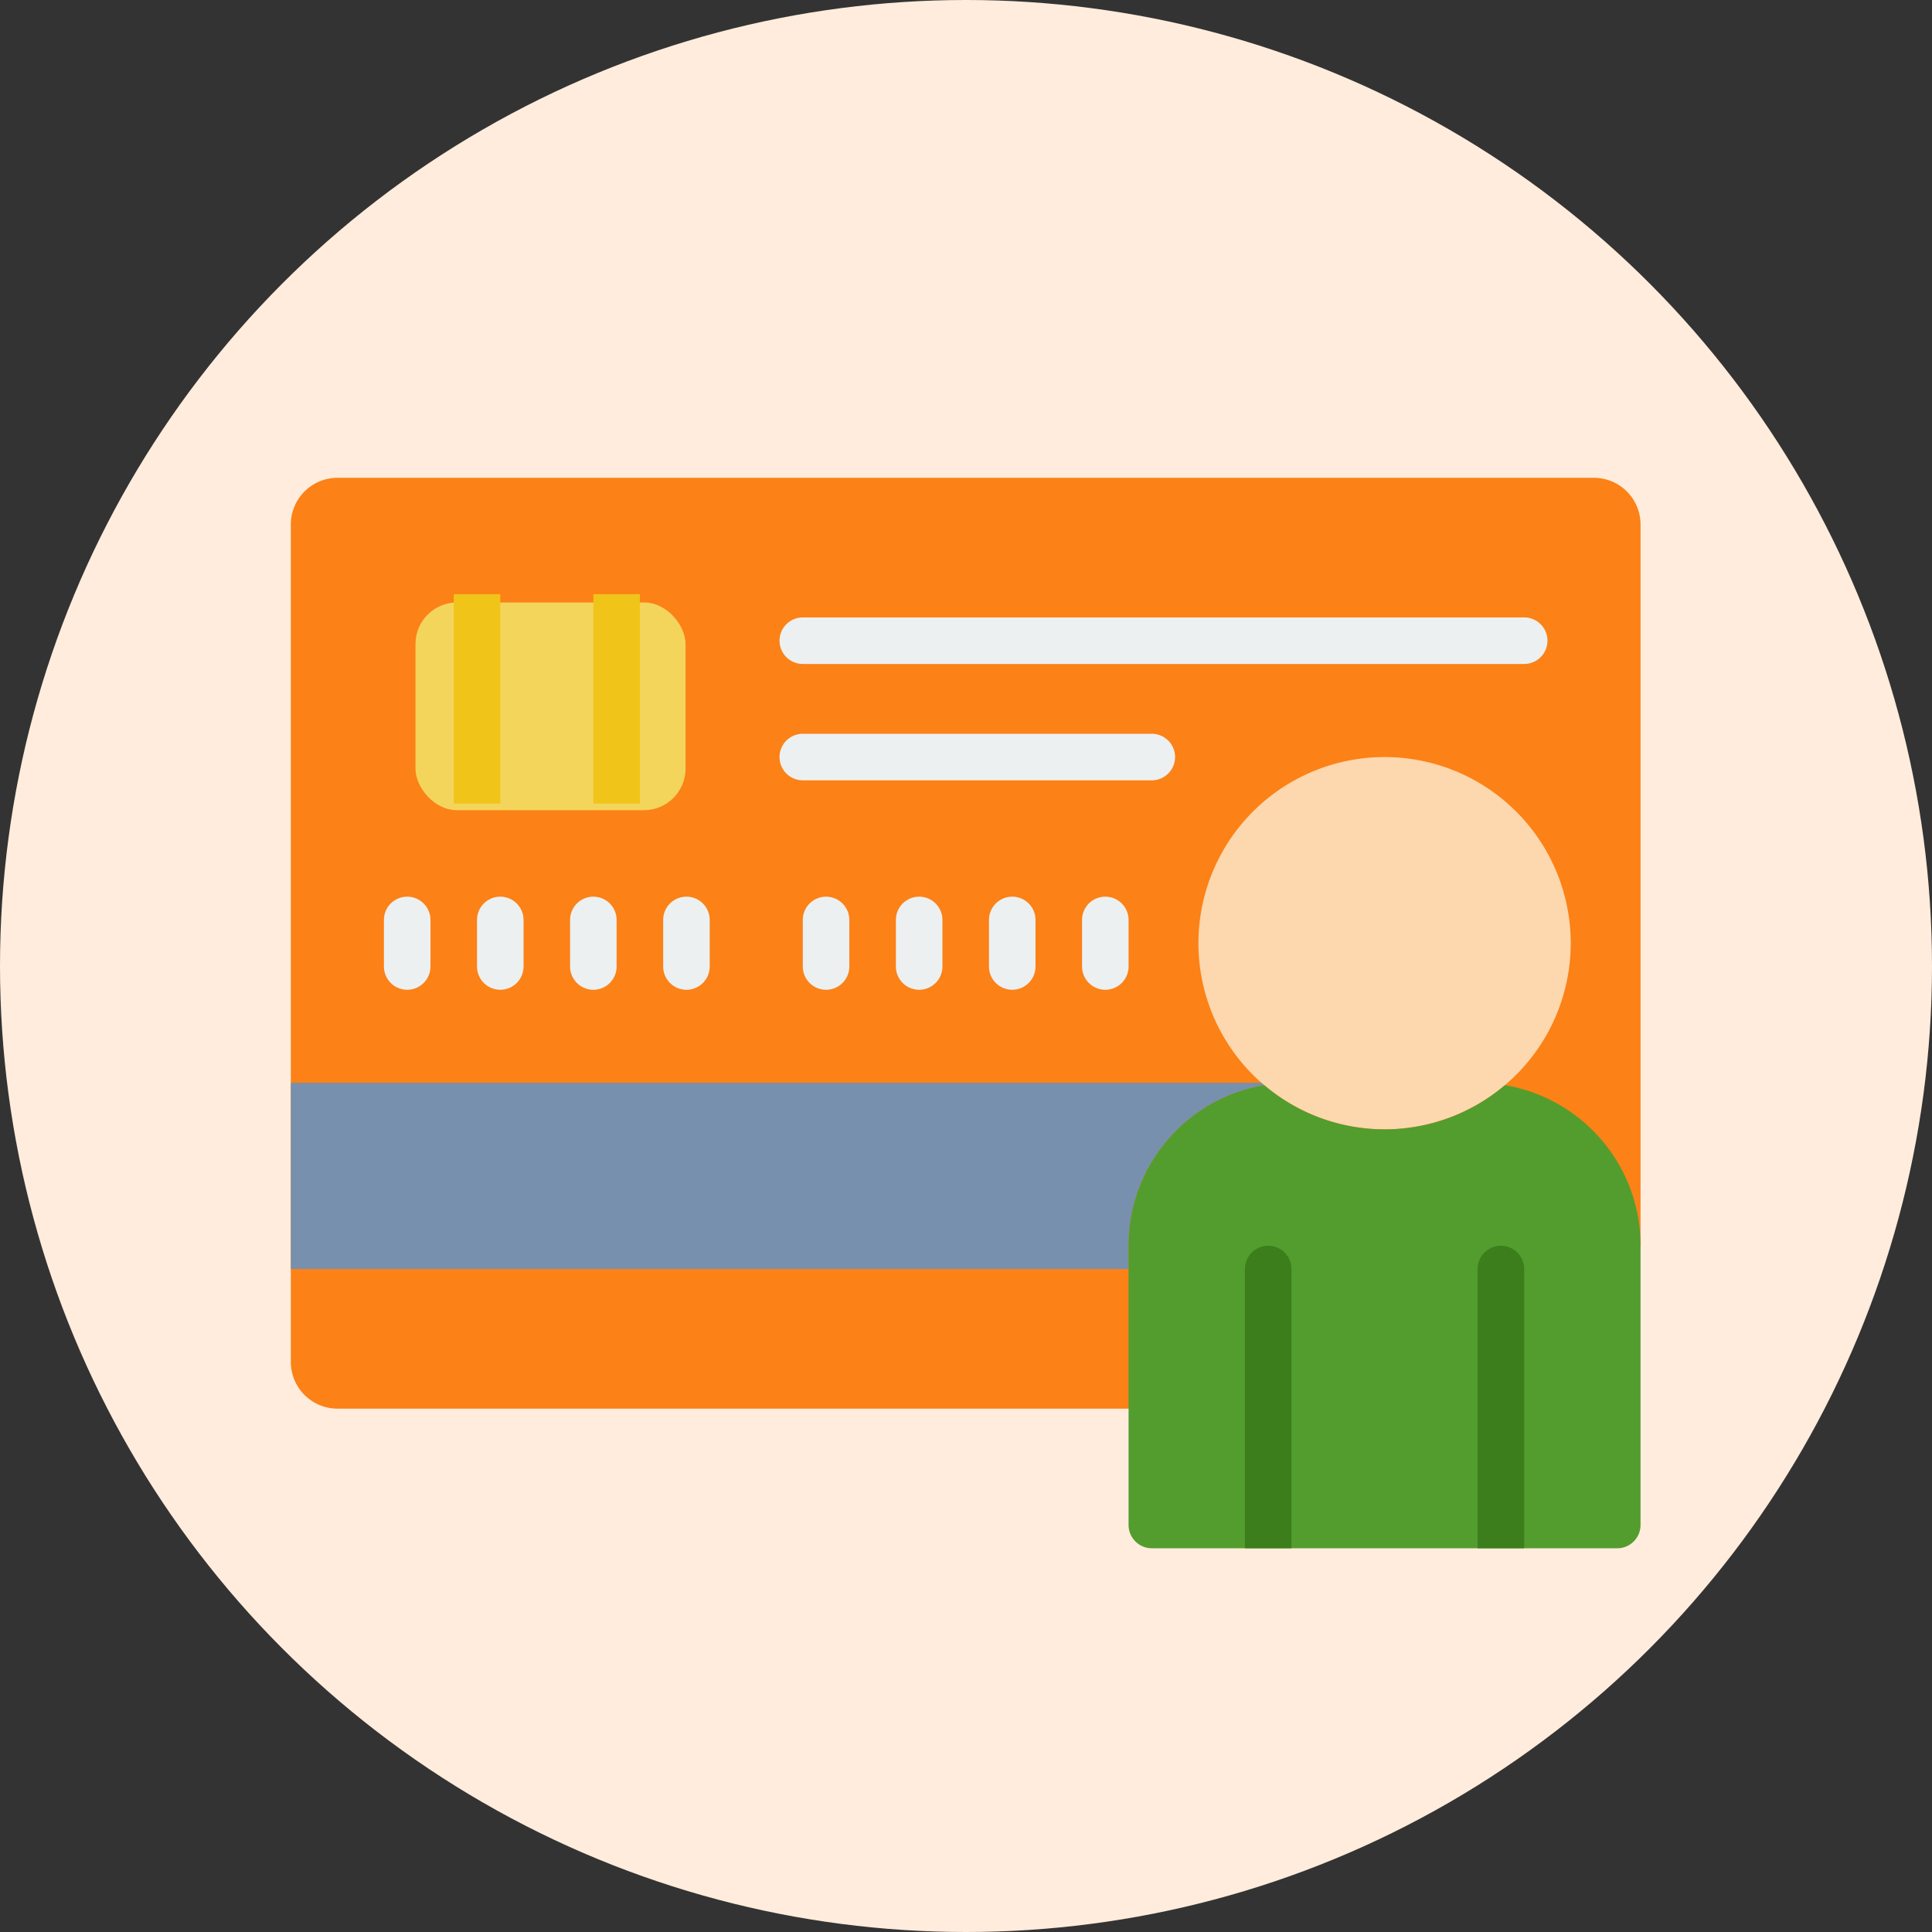 <svg xmlns="http://www.w3.org/2000/svg" width="93" height="93" viewBox="0 0 93 93">
  <rect x="0" y="0" width="93" height="93" fill="#333333" stroke="none"/>
  <g id="Grupo_156605" data-name="Grupo 156605" transform="translate(-754 -6157)">
    <circle id="Elipse_5567" data-name="Elipse 5567" cx="46.5" cy="46.5" r="46.5" transform="translate(754 6157)" fill="#ffecdc"/>
    <g id="Page-1" transform="translate(768 6180)">
      <g id="_026---Individual-Credit-Score" data-name="026---Individual-Credit-Score">
        <path id="Shape" d="M64.97,36.966V2.24A2.247,2.247,0,0,0,62.73,0H2.24A2.247,2.247,0,0,0,0,2.24V42.567a2.247,2.247,0,0,0,2.24,2.24H40.326Z" fill="#fc8116"/>
        <path id="Shape-2" data-name="Shape" d="M56.923,20.962A8.961,8.961,0,0,1,42.17,27.795a1.187,1.187,0,0,1-.134-.112,8.961,8.961,0,1,1,14.887-6.721Z" transform="translate(4.687 1.442)" fill="#fdd7ad"/>
        <path id="Shape-3" data-name="Shape" d="M46.857,26.112a7.831,7.831,0,0,0-6.531,7.729v1.12H0V26H46.723a1.186,1.186,0,0,0,.134.112Z" transform="translate(0 3.125)" fill="#7790ad"/>
        <path id="Shape-4" data-name="Shape" d="M60.644,33.829V47.271a1.12,1.12,0,0,1-1.12,1.12H37.12A1.12,1.12,0,0,1,36,47.271V33.829A7.831,7.831,0,0,1,42.531,26.1a8.943,8.943,0,0,0,11.583,0A7.831,7.831,0,0,1,60.644,33.829Z" transform="translate(4.326 3.137)" fill="#529d2e"/>
        <path id="Shape-5" data-name="Shape" d="M43.24,34.12V47.562H41V34.12a1.12,1.12,0,1,1,2.24,0Z" transform="translate(4.927 3.966)" fill="#3c7e1c"/>
        <path id="Shape-6" data-name="Shape" d="M53.24,34.12V47.562H51V34.12a1.12,1.12,0,1,1,2.24,0Z" transform="translate(6.129 3.966)" fill="#3c7e1c"/>
        <rect id="Rectangle-path" width="13" height="10" rx="2" transform="translate(6 6)" fill="#f3d55b"/>
        <path id="Rectangle-path-2" data-name="Rectangle-path" d="M13,5h2.24V15.082H13Z" transform="translate(1.562 0.601)" fill="#f0c419"/>
        <path id="Rectangle-path-3" data-name="Rectangle-path" d="M7,5H9.24V15.082H7Z" transform="translate(0.841 0.601)" fill="#f0c419"/>
        <g id="Grupo_156356" data-name="Grupo 156356" transform="translate(4.481 6.721)">
          <path id="Shape-7" data-name="Shape" d="M56.846,8.24H22.12a1.12,1.12,0,1,1,0-2.24H56.846a1.12,1.12,0,1,1,0,2.24Z" transform="translate(-1.957 -6)" fill="#ecf0f1"/>
          <path id="Shape-8" data-name="Shape" d="M38.923,13.24H22.12a1.12,1.12,0,0,1,0-2.24h16.8a1.12,1.12,0,1,1,0,2.24Z" transform="translate(-1.957 -5.399)" fill="#ecf0f1"/>
          <path id="Shape-9" data-name="Shape" d="M23.12,22.481A1.12,1.12,0,0,1,22,21.361V19.12a1.12,1.12,0,1,1,2.24,0v2.24A1.12,1.12,0,0,1,23.12,22.481Z" transform="translate(-1.837 -4.558)" fill="#ecf0f1"/>
          <path id="Shape-10" data-name="Shape" d="M27.12,22.481A1.12,1.12,0,0,1,26,21.361V19.12a1.12,1.12,0,1,1,2.24,0v2.24A1.12,1.12,0,0,1,27.12,22.481Z" transform="translate(-1.356 -4.558)" fill="#ecf0f1"/>
          <path id="Shape-11" data-name="Shape" d="M31.12,22.481A1.12,1.12,0,0,1,30,21.361V19.12a1.12,1.12,0,1,1,2.24,0v2.24A1.12,1.12,0,0,1,31.12,22.481Z" transform="translate(-0.875 -4.558)" fill="#ecf0f1"/>
          <path id="Shape-12" data-name="Shape" d="M35.12,22.481A1.12,1.12,0,0,1,34,21.361V19.12a1.12,1.12,0,1,1,2.24,0v2.24A1.12,1.12,0,0,1,35.12,22.481Z" transform="translate(-0.395 -4.558)" fill="#ecf0f1"/>
          <path id="Shape-13" data-name="Shape" d="M5.12,22.481A1.12,1.12,0,0,1,4,21.361V19.12a1.12,1.12,0,1,1,2.24,0v2.24A1.12,1.12,0,0,1,5.12,22.481Z" transform="translate(-4 -4.558)" fill="#ecf0f1"/>
          <path id="Shape-14" data-name="Shape" d="M9.12,22.481A1.12,1.12,0,0,1,8,21.361V19.12a1.12,1.12,0,1,1,2.24,0v2.24A1.12,1.12,0,0,1,9.12,22.481Z" transform="translate(-3.519 -4.558)" fill="#ecf0f1"/>
          <path id="Shape-15" data-name="Shape" d="M13.12,22.481A1.12,1.12,0,0,1,12,21.361V19.12a1.12,1.12,0,1,1,2.24,0v2.24A1.12,1.12,0,0,1,13.12,22.481Z" transform="translate(-3.039 -4.558)" fill="#ecf0f1"/>
          <path id="Shape-16" data-name="Shape" d="M17.12,22.481A1.12,1.12,0,0,1,16,21.361V19.12a1.12,1.12,0,1,1,2.24,0v2.24A1.12,1.12,0,0,1,17.12,22.481Z" transform="translate(-2.558 -4.558)" fill="#ecf0f1"/>
        </g>
      </g>
    </g>
  </g>
</svg>

